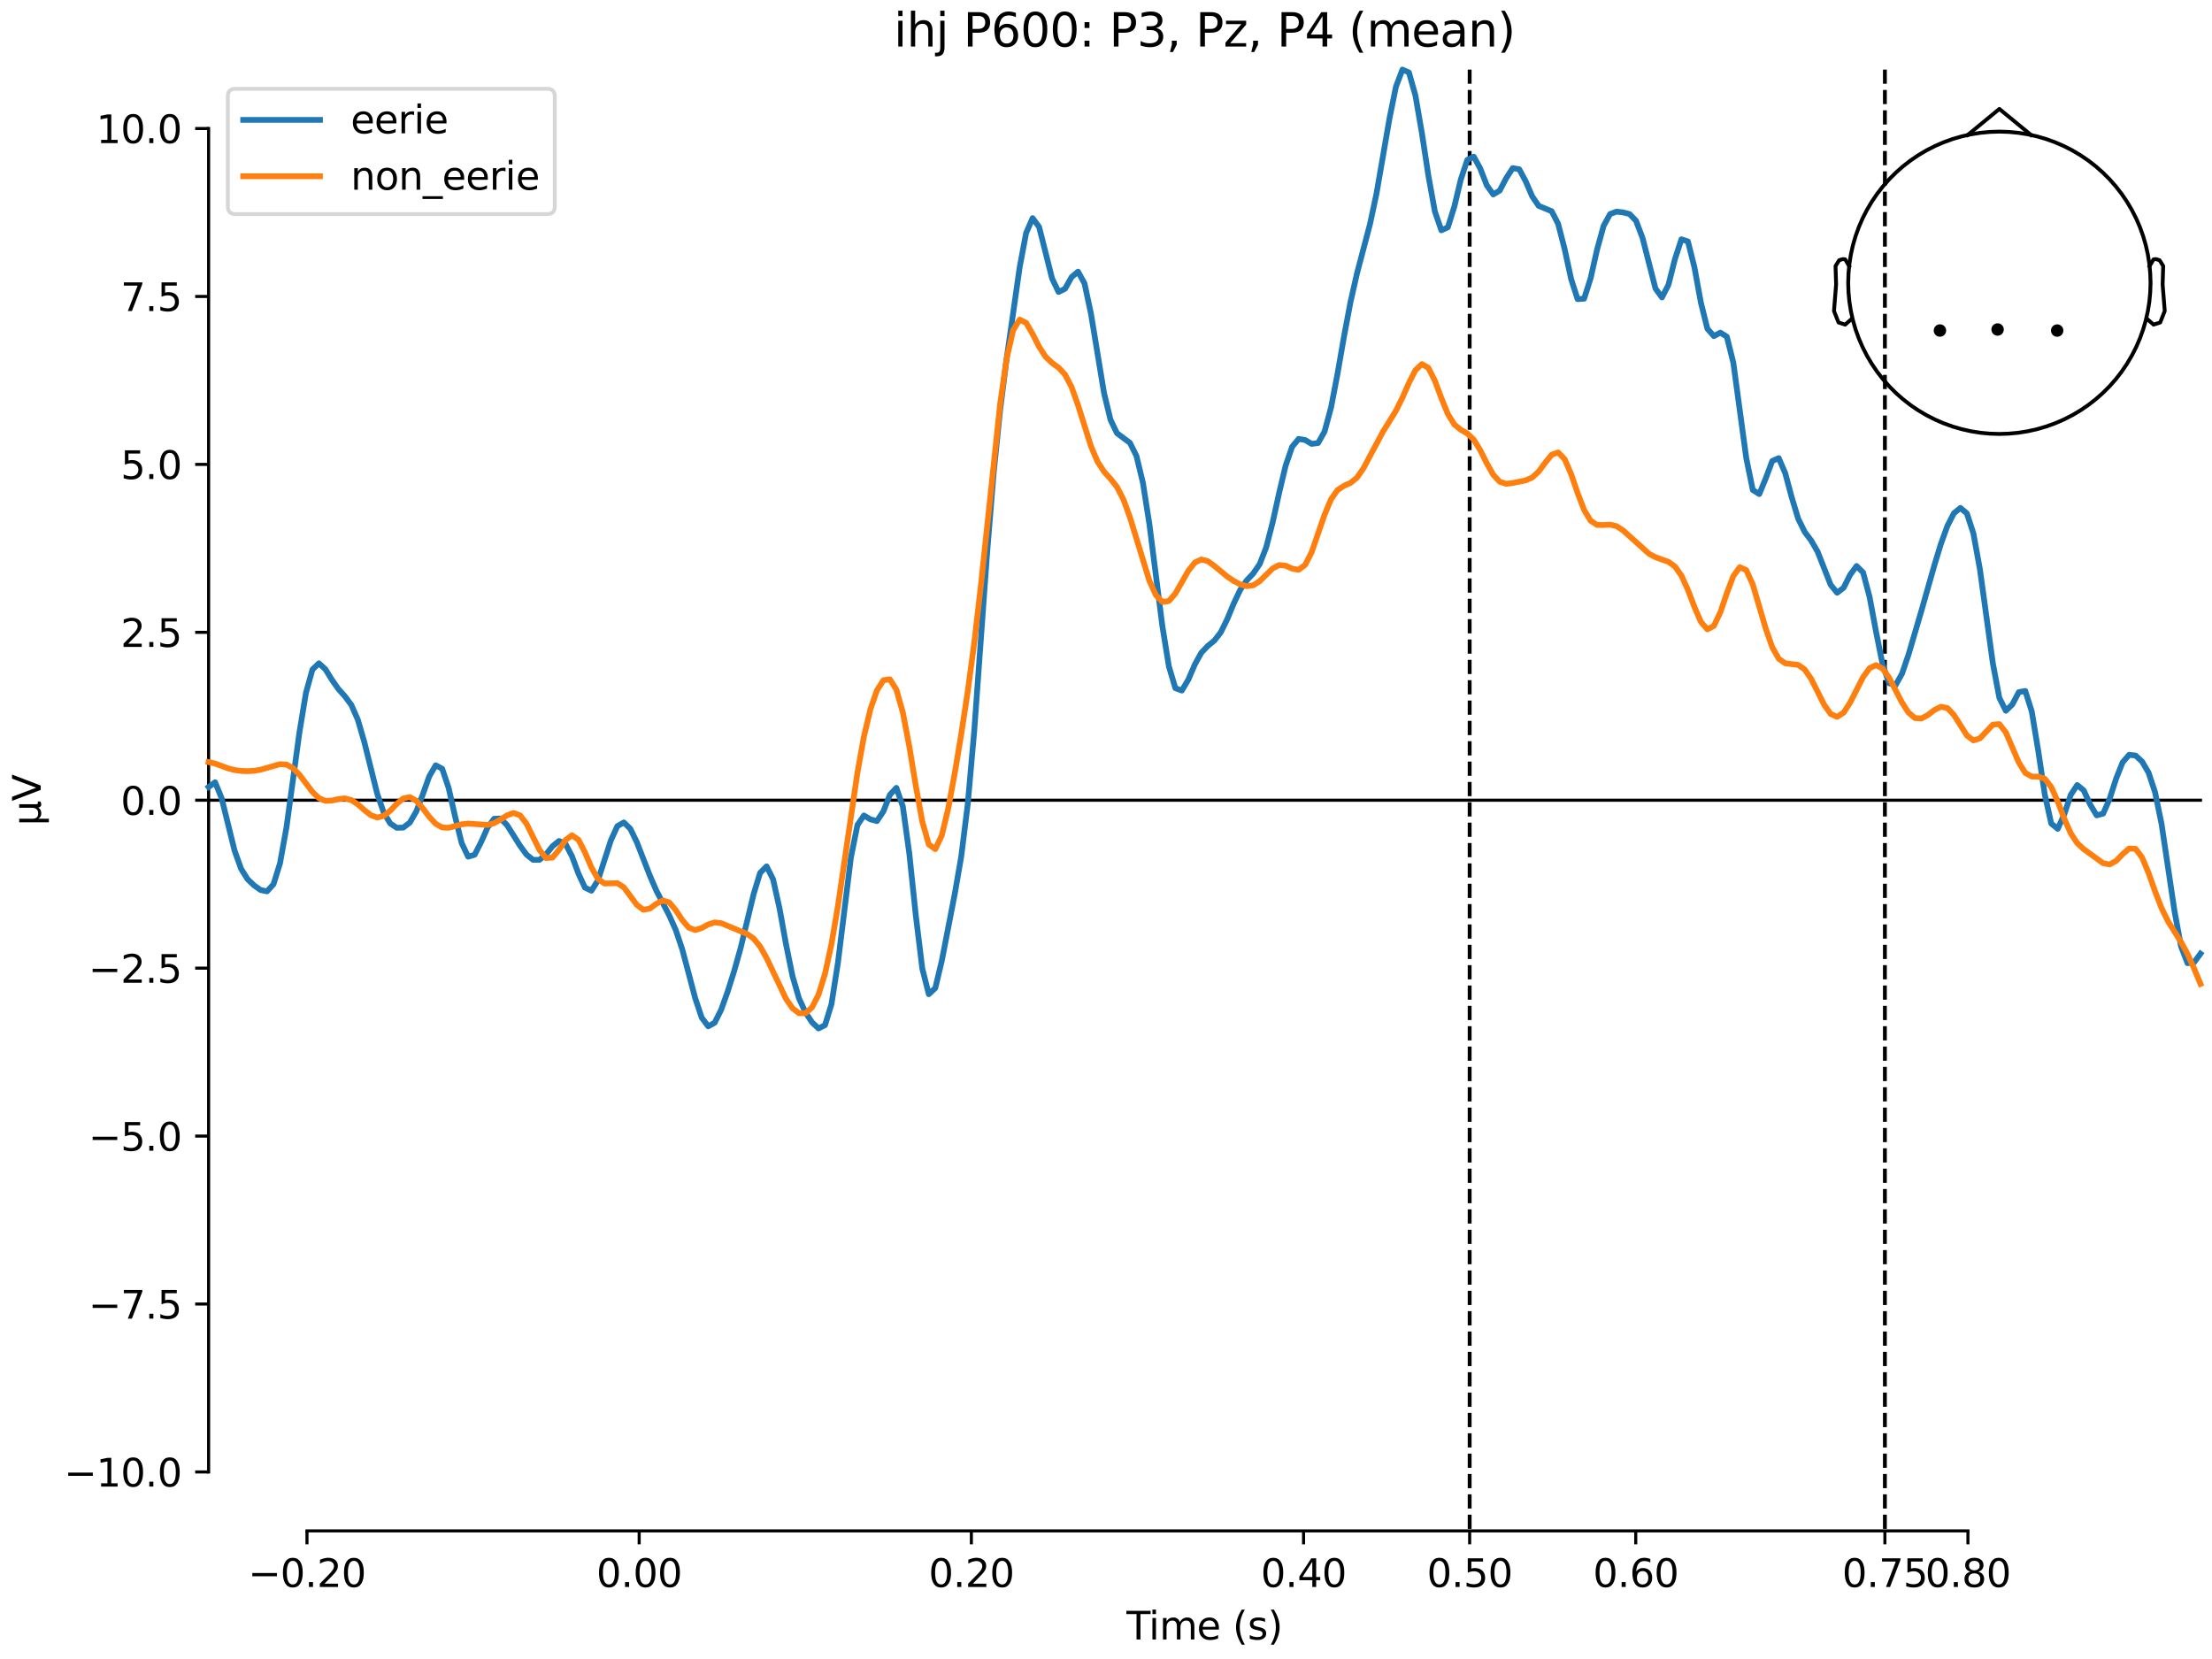 <?xml version="1.0" encoding="utf-8" standalone="no"?>
<!DOCTYPE svg PUBLIC "-//W3C//DTD SVG 1.1//EN"
  "http://www.w3.org/Graphics/SVG/1.1/DTD/svg11.dtd">
<svg xmlns:xlink="http://www.w3.org/1999/xlink" width="576pt" height="432pt" viewBox="0 0 576 432" xmlns="http://www.w3.org/2000/svg" version="1.1">
 <defs>
  <style type="text/css">*{stroke-linejoin: round; stroke-linecap: butt}</style>
 </defs>
 <g id="figure_1">
  <g id="patch_1">
   <path d="M 0 432 
L 576 432 
L 576 0 
L 0 0 
z
" style="fill: #ffffff"/>
  </g>
  <g id="axes_1">
   <g id="patch_2">
    <path d="M 54.324 398.644 
L 573 398.644 
L 573 18.118 
L 54.324 18.118 
L 54.324 398.644 
z
" style="fill: none; opacity: 0"/>
   </g>
   <g id="patch_3">
    <path d="M 54.324 383.296 
L 54.324 33.466 
" style="fill: none; stroke: #000000; stroke-width: 0.8; stroke-linejoin: miter; stroke-linecap: square"/>
   </g>
   <g id="LineCollection_1">
    <path d="M 382.695 18.118 
L 382.695 398.644 
" clip-path="url(#pb3cb5521ed)" style="fill: none; stroke-dasharray: 3.7,1.6; stroke-dashoffset: 0; stroke: #000000"/>
    <path d="M 490.823 18.118 
L 490.823 398.644 
" clip-path="url(#pb3cb5521ed)" style="fill: none; stroke-dasharray: 3.7,1.6; stroke-dashoffset: 0; stroke: #000000"/>
   </g>
   <g id="matplotlib.axis_1">
    <g id="xtick_1">
     <g id="line2d_1">
      <defs>
       <path id="m054a42f96c" d="M 0 0 
L 0 3.5 
" style="stroke: #000000; stroke-width: 0.8"/>
      </defs>
      <g>
       <use xlink:href="#m054a42f96c" x="79.936" y="398.644" style="stroke: #000000; stroke-width: 0.8"/>
      </g>
     </g>
     <g id="text_1">
      <!-- −0.20 -->
      <g transform="translate(64.614 413.242) scale(0.1 -0.1)">
       <defs>
        <path id="DejaVuSans-2212" d="M 678 2272 
L 4684 2272 
L 4684 1741 
L 678 1741 
L 678 2272 
z
" transform="scale(0.016)"/>
        <path id="DejaVuSans-30" d="M 2034 4250 
Q 1547 4250 1301 3770 
Q 1056 3291 1056 2328 
Q 1056 1369 1301 889 
Q 1547 409 2034 409 
Q 2525 409 2770 889 
Q 3016 1369 3016 2328 
Q 3016 3291 2770 3770 
Q 2525 4250 2034 4250 
z
M 2034 4750 
Q 2819 4750 3233 4129 
Q 3647 3509 3647 2328 
Q 3647 1150 3233 529 
Q 2819 -91 2034 -91 
Q 1250 -91 836 529 
Q 422 1150 422 2328 
Q 422 3509 836 4129 
Q 1250 4750 2034 4750 
z
" transform="scale(0.016)"/>
        <path id="DejaVuSans-2e" d="M 684 794 
L 1344 794 
L 1344 0 
L 684 0 
L 684 794 
z
" transform="scale(0.016)"/>
        <path id="DejaVuSans-32" d="M 1228 531 
L 3431 531 
L 3431 0 
L 469 0 
L 469 531 
Q 828 903 1448 1529 
Q 2069 2156 2228 2338 
Q 2531 2678 2651 2914 
Q 2772 3150 2772 3378 
Q 2772 3750 2511 3984 
Q 2250 4219 1831 4219 
Q 1534 4219 1204 4116 
Q 875 4013 500 3803 
L 500 4441 
Q 881 4594 1212 4672 
Q 1544 4750 1819 4750 
Q 2544 4750 2975 4387 
Q 3406 4025 3406 3419 
Q 3406 3131 3298 2873 
Q 3191 2616 2906 2266 
Q 2828 2175 2409 1742 
Q 1991 1309 1228 531 
z
" transform="scale(0.016)"/>
       </defs>
       <use xlink:href="#DejaVuSans-2212"/>
       <use xlink:href="#DejaVuSans-30" transform="translate(83.789 0)"/>
       <use xlink:href="#DejaVuSans-2e" transform="translate(147.412 0)"/>
       <use xlink:href="#DejaVuSans-32" transform="translate(179.199 0)"/>
       <use xlink:href="#DejaVuSans-30" transform="translate(242.822 0)"/>
      </g>
     </g>
    </g>
    <g id="xtick_2">
     <g id="line2d_2">
      <g>
       <use xlink:href="#m054a42f96c" x="166.439" y="398.644" style="stroke: #000000; stroke-width: 0.8"/>
      </g>
     </g>
     <g id="text_2">
      <!-- 0.00 -->
      <g transform="translate(155.306 413.242) scale(0.1 -0.1)">
       <use xlink:href="#DejaVuSans-30"/>
       <use xlink:href="#DejaVuSans-2e" transform="translate(63.623 0)"/>
       <use xlink:href="#DejaVuSans-30" transform="translate(95.41 0)"/>
       <use xlink:href="#DejaVuSans-30" transform="translate(159.033 0)"/>
      </g>
     </g>
    </g>
    <g id="xtick_3">
     <g id="line2d_3">
      <g>
       <use xlink:href="#m054a42f96c" x="252.941" y="398.644" style="stroke: #000000; stroke-width: 0.8"/>
      </g>
     </g>
     <g id="text_3">
      <!-- 0.20 -->
      <g transform="translate(241.808 413.242) scale(0.1 -0.1)">
       <use xlink:href="#DejaVuSans-30"/>
       <use xlink:href="#DejaVuSans-2e" transform="translate(63.623 0)"/>
       <use xlink:href="#DejaVuSans-32" transform="translate(95.41 0)"/>
       <use xlink:href="#DejaVuSans-30" transform="translate(159.033 0)"/>
      </g>
     </g>
    </g>
    <g id="xtick_4">
     <g id="line2d_4">
      <g>
       <use xlink:href="#m054a42f96c" x="339.443" y="398.644" style="stroke: #000000; stroke-width: 0.8"/>
      </g>
     </g>
     <g id="text_4">
      <!-- 0.40 -->
      <g transform="translate(328.311 413.242) scale(0.1 -0.1)">
       <defs>
        <path id="DejaVuSans-34" d="M 2419 4116 
L 825 1625 
L 2419 1625 
L 2419 4116 
z
M 2253 4666 
L 3047 4666 
L 3047 1625 
L 3713 1625 
L 3713 1100 
L 3047 1100 
L 3047 0 
L 2419 0 
L 2419 1100 
L 313 1100 
L 313 1709 
L 2253 4666 
z
" transform="scale(0.016)"/>
       </defs>
       <use xlink:href="#DejaVuSans-30"/>
       <use xlink:href="#DejaVuSans-2e" transform="translate(63.623 0)"/>
       <use xlink:href="#DejaVuSans-34" transform="translate(95.41 0)"/>
       <use xlink:href="#DejaVuSans-30" transform="translate(159.033 0)"/>
      </g>
     </g>
    </g>
    <g id="xtick_5">
     <g id="line2d_5">
      <g>
       <use xlink:href="#m054a42f96c" x="382.695" y="398.644" style="stroke: #000000; stroke-width: 0.8"/>
      </g>
     </g>
     <g id="text_5">
      <!-- 0.50 -->
      <g transform="translate(371.562 413.242) scale(0.1 -0.1)">
       <defs>
        <path id="DejaVuSans-35" d="M 691 4666 
L 3169 4666 
L 3169 4134 
L 1269 4134 
L 1269 2991 
Q 1406 3038 1543 3061 
Q 1681 3084 1819 3084 
Q 2600 3084 3056 2656 
Q 3513 2228 3513 1497 
Q 3513 744 3044 326 
Q 2575 -91 1722 -91 
Q 1428 -91 1123 -41 
Q 819 9 494 109 
L 494 744 
Q 775 591 1075 516 
Q 1375 441 1709 441 
Q 2250 441 2565 725 
Q 2881 1009 2881 1497 
Q 2881 1984 2565 2268 
Q 2250 2553 1709 2553 
Q 1456 2553 1204 2497 
Q 953 2441 691 2322 
L 691 4666 
z
" transform="scale(0.016)"/>
       </defs>
       <use xlink:href="#DejaVuSans-30"/>
       <use xlink:href="#DejaVuSans-2e" transform="translate(63.623 0)"/>
       <use xlink:href="#DejaVuSans-35" transform="translate(95.41 0)"/>
       <use xlink:href="#DejaVuSans-30" transform="translate(159.033 0)"/>
      </g>
     </g>
    </g>
    <g id="xtick_6">
     <g id="line2d_6">
      <g>
       <use xlink:href="#m054a42f96c" x="425.946" y="398.644" style="stroke: #000000; stroke-width: 0.8"/>
      </g>
     </g>
     <g id="text_6">
      <!-- 0.60 -->
      <g transform="translate(414.813 413.242) scale(0.1 -0.1)">
       <defs>
        <path id="DejaVuSans-36" d="M 2113 2584 
Q 1688 2584 1439 2293 
Q 1191 2003 1191 1497 
Q 1191 994 1439 701 
Q 1688 409 2113 409 
Q 2538 409 2786 701 
Q 3034 994 3034 1497 
Q 3034 2003 2786 2293 
Q 2538 2584 2113 2584 
z
M 3366 4563 
L 3366 3988 
Q 3128 4100 2886 4159 
Q 2644 4219 2406 4219 
Q 1781 4219 1451 3797 
Q 1122 3375 1075 2522 
Q 1259 2794 1537 2939 
Q 1816 3084 2150 3084 
Q 2853 3084 3261 2657 
Q 3669 2231 3669 1497 
Q 3669 778 3244 343 
Q 2819 -91 2113 -91 
Q 1303 -91 875 529 
Q 447 1150 447 2328 
Q 447 3434 972 4092 
Q 1497 4750 2381 4750 
Q 2619 4750 2861 4703 
Q 3103 4656 3366 4563 
z
" transform="scale(0.016)"/>
       </defs>
       <use xlink:href="#DejaVuSans-30"/>
       <use xlink:href="#DejaVuSans-2e" transform="translate(63.623 0)"/>
       <use xlink:href="#DejaVuSans-36" transform="translate(95.41 0)"/>
       <use xlink:href="#DejaVuSans-30" transform="translate(159.033 0)"/>
      </g>
     </g>
    </g>
    <g id="xtick_7">
     <g id="line2d_7">
      <g>
       <use xlink:href="#m054a42f96c" x="490.823" y="398.644" style="stroke: #000000; stroke-width: 0.8"/>
      </g>
     </g>
     <g id="text_7">
      <!-- 0.75 -->
      <g transform="translate(479.69 413.242) scale(0.1 -0.1)">
       <defs>
        <path id="DejaVuSans-37" d="M 525 4666 
L 3525 4666 
L 3525 4397 
L 1831 0 
L 1172 0 
L 2766 4134 
L 525 4134 
L 525 4666 
z
" transform="scale(0.016)"/>
       </defs>
       <use xlink:href="#DejaVuSans-30"/>
       <use xlink:href="#DejaVuSans-2e" transform="translate(63.623 0)"/>
       <use xlink:href="#DejaVuSans-37" transform="translate(95.41 0)"/>
       <use xlink:href="#DejaVuSans-35" transform="translate(159.033 0)"/>
      </g>
     </g>
    </g>
    <g id="xtick_8">
     <g id="line2d_8">
      <g>
       <use xlink:href="#m054a42f96c" x="512.448" y="398.644" style="stroke: #000000; stroke-width: 0.8"/>
      </g>
     </g>
     <g id="text_8">
      <!-- 0.80 -->
      <g transform="translate(501.315 413.242) scale(0.1 -0.1)">
       <defs>
        <path id="DejaVuSans-38" d="M 2034 2216 
Q 1584 2216 1326 1975 
Q 1069 1734 1069 1313 
Q 1069 891 1326 650 
Q 1584 409 2034 409 
Q 2484 409 2743 651 
Q 3003 894 3003 1313 
Q 3003 1734 2745 1975 
Q 2488 2216 2034 2216 
z
M 1403 2484 
Q 997 2584 770 2862 
Q 544 3141 544 3541 
Q 544 4100 942 4425 
Q 1341 4750 2034 4750 
Q 2731 4750 3128 4425 
Q 3525 4100 3525 3541 
Q 3525 3141 3298 2862 
Q 3072 2584 2669 2484 
Q 3125 2378 3379 2068 
Q 3634 1759 3634 1313 
Q 3634 634 3220 271 
Q 2806 -91 2034 -91 
Q 1263 -91 848 271 
Q 434 634 434 1313 
Q 434 1759 690 2068 
Q 947 2378 1403 2484 
z
M 1172 3481 
Q 1172 3119 1398 2916 
Q 1625 2713 2034 2713 
Q 2441 2713 2670 2916 
Q 2900 3119 2900 3481 
Q 2900 3844 2670 4047 
Q 2441 4250 2034 4250 
Q 1625 4250 1398 4047 
Q 1172 3844 1172 3481 
z
" transform="scale(0.016)"/>
       </defs>
       <use xlink:href="#DejaVuSans-30"/>
       <use xlink:href="#DejaVuSans-2e" transform="translate(63.623 0)"/>
       <use xlink:href="#DejaVuSans-38" transform="translate(95.41 0)"/>
       <use xlink:href="#DejaVuSans-30" transform="translate(159.033 0)"/>
      </g>
     </g>
    </g>
    <g id="text_9">
     <!-- Time (s) -->
     <g transform="translate(293.333 426.92) scale(0.1 -0.1)">
      <defs>
       <path id="DejaVuSans-54" d="M -19 4666 
L 3928 4666 
L 3928 4134 
L 2272 4134 
L 2272 0 
L 1638 0 
L 1638 4134 
L -19 4134 
L -19 4666 
z
" transform="scale(0.016)"/>
       <path id="DejaVuSans-69" d="M 603 3500 
L 1178 3500 
L 1178 0 
L 603 0 
L 603 3500 
z
M 603 4863 
L 1178 4863 
L 1178 4134 
L 603 4134 
L 603 4863 
z
" transform="scale(0.016)"/>
       <path id="DejaVuSans-6d" d="M 3328 2828 
Q 3544 3216 3844 3400 
Q 4144 3584 4550 3584 
Q 5097 3584 5394 3201 
Q 5691 2819 5691 2113 
L 5691 0 
L 5113 0 
L 5113 2094 
Q 5113 2597 4934 2840 
Q 4756 3084 4391 3084 
Q 3944 3084 3684 2787 
Q 3425 2491 3425 1978 
L 3425 0 
L 2847 0 
L 2847 2094 
Q 2847 2600 2669 2842 
Q 2491 3084 2119 3084 
Q 1678 3084 1418 2786 
Q 1159 2488 1159 1978 
L 1159 0 
L 581 0 
L 581 3500 
L 1159 3500 
L 1159 2956 
Q 1356 3278 1631 3431 
Q 1906 3584 2284 3584 
Q 2666 3584 2933 3390 
Q 3200 3197 3328 2828 
z
" transform="scale(0.016)"/>
       <path id="DejaVuSans-65" d="M 3597 1894 
L 3597 1613 
L 953 1613 
Q 991 1019 1311 708 
Q 1631 397 2203 397 
Q 2534 397 2845 478 
Q 3156 559 3463 722 
L 3463 178 
Q 3153 47 2828 -22 
Q 2503 -91 2169 -91 
Q 1331 -91 842 396 
Q 353 884 353 1716 
Q 353 2575 817 3079 
Q 1281 3584 2069 3584 
Q 2775 3584 3186 3129 
Q 3597 2675 3597 1894 
z
M 3022 2063 
Q 3016 2534 2758 2815 
Q 2500 3097 2075 3097 
Q 1594 3097 1305 2825 
Q 1016 2553 972 2059 
L 3022 2063 
z
" transform="scale(0.016)"/>
       <path id="DejaVuSans-20" transform="scale(0.016)"/>
       <path id="DejaVuSans-28" d="M 1984 4856 
Q 1566 4138 1362 3434 
Q 1159 2731 1159 2009 
Q 1159 1288 1364 580 
Q 1569 -128 1984 -844 
L 1484 -844 
Q 1016 -109 783 600 
Q 550 1309 550 2009 
Q 550 2706 781 3412 
Q 1013 4119 1484 4856 
L 1984 4856 
z
" transform="scale(0.016)"/>
       <path id="DejaVuSans-73" d="M 2834 3397 
L 2834 2853 
Q 2591 2978 2328 3040 
Q 2066 3103 1784 3103 
Q 1356 3103 1142 2972 
Q 928 2841 928 2578 
Q 928 2378 1081 2264 
Q 1234 2150 1697 2047 
L 1894 2003 
Q 2506 1872 2764 1633 
Q 3022 1394 3022 966 
Q 3022 478 2636 193 
Q 2250 -91 1575 -91 
Q 1294 -91 989 -36 
Q 684 19 347 128 
L 347 722 
Q 666 556 975 473 
Q 1284 391 1588 391 
Q 1994 391 2212 530 
Q 2431 669 2431 922 
Q 2431 1156 2273 1281 
Q 2116 1406 1581 1522 
L 1381 1569 
Q 847 1681 609 1914 
Q 372 2147 372 2553 
Q 372 3047 722 3315 
Q 1072 3584 1716 3584 
Q 2034 3584 2315 3537 
Q 2597 3491 2834 3397 
z
" transform="scale(0.016)"/>
       <path id="DejaVuSans-29" d="M 513 4856 
L 1013 4856 
Q 1481 4119 1714 3412 
Q 1947 2706 1947 2009 
Q 1947 1309 1714 600 
Q 1481 -109 1013 -844 
L 513 -844 
Q 928 -128 1133 580 
Q 1338 1288 1338 2009 
Q 1338 2731 1133 3434 
Q 928 4138 513 4856 
z
" transform="scale(0.016)"/>
      </defs>
      <use xlink:href="#DejaVuSans-54"/>
      <use xlink:href="#DejaVuSans-69" transform="translate(57.959 0)"/>
      <use xlink:href="#DejaVuSans-6d" transform="translate(85.742 0)"/>
      <use xlink:href="#DejaVuSans-65" transform="translate(183.154 0)"/>
      <use xlink:href="#DejaVuSans-20" transform="translate(244.678 0)"/>
      <use xlink:href="#DejaVuSans-28" transform="translate(276.465 0)"/>
      <use xlink:href="#DejaVuSans-73" transform="translate(315.479 0)"/>
      <use xlink:href="#DejaVuSans-29" transform="translate(367.578 0)"/>
     </g>
    </g>
   </g>
   <g id="matplotlib.axis_2">
    <g id="ytick_1">
     <g id="line2d_9">
      <defs>
       <path id="m06b91acfe2" d="M 0 0 
L -3.5 0 
" style="stroke: #000000; stroke-width: 0.8"/>
      </defs>
      <g>
       <use xlink:href="#m06b91acfe2" x="54.324" y="383.296" style="stroke: #000000; stroke-width: 0.8"/>
      </g>
     </g>
     <g id="text_10">
      <!-- −10.0 -->
      <g transform="translate(16.678 387.095) scale(0.1 -0.1)">
       <defs>
        <path id="DejaVuSans-31" d="M 794 531 
L 1825 531 
L 1825 4091 
L 703 3866 
L 703 4441 
L 1819 4666 
L 2450 4666 
L 2450 531 
L 3481 531 
L 3481 0 
L 794 0 
L 794 531 
z
" transform="scale(0.016)"/>
       </defs>
       <use xlink:href="#DejaVuSans-2212"/>
       <use xlink:href="#DejaVuSans-31" transform="translate(83.789 0)"/>
       <use xlink:href="#DejaVuSans-30" transform="translate(147.412 0)"/>
       <use xlink:href="#DejaVuSans-2e" transform="translate(211.035 0)"/>
       <use xlink:href="#DejaVuSans-30" transform="translate(242.822 0)"/>
      </g>
     </g>
    </g>
    <g id="ytick_2">
     <g id="line2d_10">
      <g>
       <use xlink:href="#m06b91acfe2" x="54.324" y="339.567" style="stroke: #000000; stroke-width: 0.8"/>
      </g>
     </g>
     <g id="text_11">
      <!-- −7.5 -->
      <g transform="translate(23.041 343.366) scale(0.1 -0.1)">
       <use xlink:href="#DejaVuSans-2212"/>
       <use xlink:href="#DejaVuSans-37" transform="translate(83.789 0)"/>
       <use xlink:href="#DejaVuSans-2e" transform="translate(147.412 0)"/>
       <use xlink:href="#DejaVuSans-35" transform="translate(179.199 0)"/>
      </g>
     </g>
    </g>
    <g id="ytick_3">
     <g id="line2d_11">
      <g>
       <use xlink:href="#m06b91acfe2" x="54.324" y="295.838" style="stroke: #000000; stroke-width: 0.8"/>
      </g>
     </g>
     <g id="text_12">
      <!-- −5.0 -->
      <g transform="translate(23.041 299.637) scale(0.1 -0.1)">
       <use xlink:href="#DejaVuSans-2212"/>
       <use xlink:href="#DejaVuSans-35" transform="translate(83.789 0)"/>
       <use xlink:href="#DejaVuSans-2e" transform="translate(147.412 0)"/>
       <use xlink:href="#DejaVuSans-30" transform="translate(179.199 0)"/>
      </g>
     </g>
    </g>
    <g id="ytick_4">
     <g id="line2d_12">
      <g>
       <use xlink:href="#m06b91acfe2" x="54.324" y="252.11" style="stroke: #000000; stroke-width: 0.8"/>
      </g>
     </g>
     <g id="text_13">
      <!-- −2.5 -->
      <g transform="translate(23.041 255.909) scale(0.1 -0.1)">
       <use xlink:href="#DejaVuSans-2212"/>
       <use xlink:href="#DejaVuSans-32" transform="translate(83.789 0)"/>
       <use xlink:href="#DejaVuSans-2e" transform="translate(147.412 0)"/>
       <use xlink:href="#DejaVuSans-35" transform="translate(179.199 0)"/>
      </g>
     </g>
    </g>
    <g id="ytick_5">
     <g id="line2d_13">
      <g>
       <use xlink:href="#m06b91acfe2" x="54.324" y="208.381" style="stroke: #000000; stroke-width: 0.8"/>
      </g>
     </g>
     <g id="text_14">
      <!-- 0.0 -->
      <g transform="translate(31.421 212.18) scale(0.1 -0.1)">
       <use xlink:href="#DejaVuSans-30"/>
       <use xlink:href="#DejaVuSans-2e" transform="translate(63.623 0)"/>
       <use xlink:href="#DejaVuSans-30" transform="translate(95.41 0)"/>
      </g>
     </g>
    </g>
    <g id="ytick_6">
     <g id="line2d_14">
      <g>
       <use xlink:href="#m06b91acfe2" x="54.324" y="164.652" style="stroke: #000000; stroke-width: 0.8"/>
      </g>
     </g>
     <g id="text_15">
      <!-- 2.5 -->
      <g transform="translate(31.421 168.451) scale(0.1 -0.1)">
       <use xlink:href="#DejaVuSans-32"/>
       <use xlink:href="#DejaVuSans-2e" transform="translate(63.623 0)"/>
       <use xlink:href="#DejaVuSans-35" transform="translate(95.41 0)"/>
      </g>
     </g>
    </g>
    <g id="ytick_7">
     <g id="line2d_15">
      <g>
       <use xlink:href="#m06b91acfe2" x="54.324" y="120.924" style="stroke: #000000; stroke-width: 0.8"/>
      </g>
     </g>
     <g id="text_16">
      <!-- 5.0 -->
      <g transform="translate(31.421 124.723) scale(0.1 -0.1)">
       <use xlink:href="#DejaVuSans-35"/>
       <use xlink:href="#DejaVuSans-2e" transform="translate(63.623 0)"/>
       <use xlink:href="#DejaVuSans-30" transform="translate(95.41 0)"/>
      </g>
     </g>
    </g>
    <g id="ytick_8">
     <g id="line2d_16">
      <g>
       <use xlink:href="#m06b91acfe2" x="54.324" y="77.195" style="stroke: #000000; stroke-width: 0.8"/>
      </g>
     </g>
     <g id="text_17">
      <!-- 7.5 -->
      <g transform="translate(31.421 80.994) scale(0.1 -0.1)">
       <use xlink:href="#DejaVuSans-37"/>
       <use xlink:href="#DejaVuSans-2e" transform="translate(63.623 0)"/>
       <use xlink:href="#DejaVuSans-35" transform="translate(95.41 0)"/>
      </g>
     </g>
    </g>
    <g id="ytick_9">
     <g id="line2d_17">
      <g>
       <use xlink:href="#m06b91acfe2" x="54.324" y="33.466" style="stroke: #000000; stroke-width: 0.8"/>
      </g>
     </g>
     <g id="text_18">
      <!-- 10.0 -->
      <g transform="translate(25.058 37.265) scale(0.1 -0.1)">
       <use xlink:href="#DejaVuSans-31"/>
       <use xlink:href="#DejaVuSans-30" transform="translate(63.623 0)"/>
       <use xlink:href="#DejaVuSans-2e" transform="translate(127.246 0)"/>
       <use xlink:href="#DejaVuSans-30" transform="translate(159.033 0)"/>
      </g>
     </g>
    </g>
    <g id="text_19">
     <!-- µV -->
     <g transform="translate(10.599 214.982) rotate(-90) scale(0.1 -0.1)">
      <defs>
       <path id="DejaVuSans-b5" d="M 544 -1331 
L 544 3500 
L 1119 3500 
L 1119 1325 
Q 1119 872 1334 640 
Q 1550 409 1972 409 
Q 2434 409 2667 671 
Q 2900 934 2900 1459 
L 2900 3500 
L 3475 3500 
L 3475 806 
Q 3475 619 3529 530 
Q 3584 441 3700 441 
Q 3728 441 3778 458 
Q 3828 475 3916 513 
L 3916 50 
Q 3788 -22 3673 -56 
Q 3559 -91 3450 -91 
Q 3234 -91 3106 31 
Q 2978 153 2931 403 
Q 2775 156 2548 32 
Q 2322 -91 2016 -91 
Q 1697 -91 1473 31 
Q 1250 153 1119 397 
L 1119 -1331 
L 544 -1331 
z
" transform="scale(0.016)"/>
       <path id="DejaVuSans-56" d="M 1831 0 
L 50 4666 
L 709 4666 
L 2188 738 
L 3669 4666 
L 4325 4666 
L 2547 0 
L 1831 0 
z
" transform="scale(0.016)"/>
      </defs>
      <use xlink:href="#DejaVuSans-b5"/>
      <use xlink:href="#DejaVuSans-56" transform="translate(63.623 0)"/>
     </g>
    </g>
   </g>
   <g id="patch_4">
    <path d="M 79.936 398.644 
L 512.448 398.644 
" style="fill: none; stroke: #000000; stroke-width: 0.8; stroke-linejoin: miter; stroke-linecap: square"/>
   </g>
   <g id="patch_5">
    <path d="M 54.324 208.381 
L 573 208.381 
" style="fill: none; stroke: #000000; stroke-width: 0.8; stroke-linejoin: miter; stroke-linecap: square"/>
   </g>
   <g id="text_20">
    <!-- ihj P600: P3, Pz, P4 (mean) -->
    <g transform="translate(232.751 12.118) scale(0.12 -0.12)">
     <defs>
      <path id="DejaVuSans-68" d="M 3513 2113 
L 3513 0 
L 2938 0 
L 2938 2094 
Q 2938 2591 2744 2837 
Q 2550 3084 2163 3084 
Q 1697 3084 1428 2787 
Q 1159 2491 1159 1978 
L 1159 0 
L 581 0 
L 581 4863 
L 1159 4863 
L 1159 2956 
Q 1366 3272 1645 3428 
Q 1925 3584 2291 3584 
Q 2894 3584 3203 3211 
Q 3513 2838 3513 2113 
z
" transform="scale(0.016)"/>
      <path id="DejaVuSans-6a" d="M 603 3500 
L 1178 3500 
L 1178 -63 
Q 1178 -731 923 -1031 
Q 669 -1331 103 -1331 
L -116 -1331 
L -116 -844 
L 38 -844 
Q 366 -844 484 -692 
Q 603 -541 603 -63 
L 603 3500 
z
M 603 4863 
L 1178 4863 
L 1178 4134 
L 603 4134 
L 603 4863 
z
" transform="scale(0.016)"/>
      <path id="DejaVuSans-50" d="M 1259 4147 
L 1259 2394 
L 2053 2394 
Q 2494 2394 2734 2622 
Q 2975 2850 2975 3272 
Q 2975 3691 2734 3919 
Q 2494 4147 2053 4147 
L 1259 4147 
z
M 628 4666 
L 2053 4666 
Q 2838 4666 3239 4311 
Q 3641 3956 3641 3272 
Q 3641 2581 3239 2228 
Q 2838 1875 2053 1875 
L 1259 1875 
L 1259 0 
L 628 0 
L 628 4666 
z
" transform="scale(0.016)"/>
      <path id="DejaVuSans-3a" d="M 750 794 
L 1409 794 
L 1409 0 
L 750 0 
L 750 794 
z
M 750 3309 
L 1409 3309 
L 1409 2516 
L 750 2516 
L 750 3309 
z
" transform="scale(0.016)"/>
      <path id="DejaVuSans-33" d="M 2597 2516 
Q 3050 2419 3304 2112 
Q 3559 1806 3559 1356 
Q 3559 666 3084 287 
Q 2609 -91 1734 -91 
Q 1441 -91 1130 -33 
Q 819 25 488 141 
L 488 750 
Q 750 597 1062 519 
Q 1375 441 1716 441 
Q 2309 441 2620 675 
Q 2931 909 2931 1356 
Q 2931 1769 2642 2001 
Q 2353 2234 1838 2234 
L 1294 2234 
L 1294 2753 
L 1863 2753 
Q 2328 2753 2575 2939 
Q 2822 3125 2822 3475 
Q 2822 3834 2567 4026 
Q 2313 4219 1838 4219 
Q 1578 4219 1281 4162 
Q 984 4106 628 3988 
L 628 4550 
Q 988 4650 1302 4700 
Q 1616 4750 1894 4750 
Q 2613 4750 3031 4423 
Q 3450 4097 3450 3541 
Q 3450 3153 3228 2886 
Q 3006 2619 2597 2516 
z
" transform="scale(0.016)"/>
      <path id="DejaVuSans-2c" d="M 750 794 
L 1409 794 
L 1409 256 
L 897 -744 
L 494 -744 
L 750 256 
L 750 794 
z
" transform="scale(0.016)"/>
      <path id="DejaVuSans-7a" d="M 353 3500 
L 3084 3500 
L 3084 2975 
L 922 459 
L 3084 459 
L 3084 0 
L 275 0 
L 275 525 
L 2438 3041 
L 353 3041 
L 353 3500 
z
" transform="scale(0.016)"/>
      <path id="DejaVuSans-61" d="M 2194 1759 
Q 1497 1759 1228 1600 
Q 959 1441 959 1056 
Q 959 750 1161 570 
Q 1363 391 1709 391 
Q 2188 391 2477 730 
Q 2766 1069 2766 1631 
L 2766 1759 
L 2194 1759 
z
M 3341 1997 
L 3341 0 
L 2766 0 
L 2766 531 
Q 2569 213 2275 61 
Q 1981 -91 1556 -91 
Q 1019 -91 701 211 
Q 384 513 384 1019 
Q 384 1609 779 1909 
Q 1175 2209 1959 2209 
L 2766 2209 
L 2766 2266 
Q 2766 2663 2505 2880 
Q 2244 3097 1772 3097 
Q 1472 3097 1187 3025 
Q 903 2953 641 2809 
L 641 3341 
Q 956 3463 1253 3523 
Q 1550 3584 1831 3584 
Q 2591 3584 2966 3190 
Q 3341 2797 3341 1997 
z
" transform="scale(0.016)"/>
      <path id="DejaVuSans-6e" d="M 3513 2113 
L 3513 0 
L 2938 0 
L 2938 2094 
Q 2938 2591 2744 2837 
Q 2550 3084 2163 3084 
Q 1697 3084 1428 2787 
Q 1159 2491 1159 1978 
L 1159 0 
L 581 0 
L 581 3500 
L 1159 3500 
L 1159 2956 
Q 1366 3272 1645 3428 
Q 1925 3584 2291 3584 
Q 2894 3584 3203 3211 
Q 3513 2838 3513 2113 
z
" transform="scale(0.016)"/>
     </defs>
     <use xlink:href="#DejaVuSans-69"/>
     <use xlink:href="#DejaVuSans-68" transform="translate(27.783 0)"/>
     <use xlink:href="#DejaVuSans-6a" transform="translate(91.162 0)"/>
     <use xlink:href="#DejaVuSans-20" transform="translate(118.945 0)"/>
     <use xlink:href="#DejaVuSans-50" transform="translate(150.732 0)"/>
     <use xlink:href="#DejaVuSans-36" transform="translate(211.035 0)"/>
     <use xlink:href="#DejaVuSans-30" transform="translate(274.658 0)"/>
     <use xlink:href="#DejaVuSans-30" transform="translate(338.281 0)"/>
     <use xlink:href="#DejaVuSans-3a" transform="translate(401.904 0)"/>
     <use xlink:href="#DejaVuSans-20" transform="translate(435.596 0)"/>
     <use xlink:href="#DejaVuSans-50" transform="translate(467.383 0)"/>
     <use xlink:href="#DejaVuSans-33" transform="translate(527.686 0)"/>
     <use xlink:href="#DejaVuSans-2c" transform="translate(591.309 0)"/>
     <use xlink:href="#DejaVuSans-20" transform="translate(623.096 0)"/>
     <use xlink:href="#DejaVuSans-50" transform="translate(654.883 0)"/>
     <use xlink:href="#DejaVuSans-7a" transform="translate(715.186 0)"/>
     <use xlink:href="#DejaVuSans-2c" transform="translate(767.676 0)"/>
     <use xlink:href="#DejaVuSans-20" transform="translate(799.463 0)"/>
     <use xlink:href="#DejaVuSans-50" transform="translate(831.25 0)"/>
     <use xlink:href="#DejaVuSans-34" transform="translate(891.553 0)"/>
     <use xlink:href="#DejaVuSans-20" transform="translate(955.176 0)"/>
     <use xlink:href="#DejaVuSans-28" transform="translate(986.963 0)"/>
     <use xlink:href="#DejaVuSans-6d" transform="translate(1025.977 0)"/>
     <use xlink:href="#DejaVuSans-65" transform="translate(1123.389 0)"/>
     <use xlink:href="#DejaVuSans-61" transform="translate(1184.912 0)"/>
     <use xlink:href="#DejaVuSans-6e" transform="translate(1246.191 0)"/>
     <use xlink:href="#DejaVuSans-29" transform="translate(1309.57 0)"/>
    </g>
   </g>
   <g id="legend_1">
    <g id="patch_6">
     <path d="M 61.324 55.753 
L 142.466 55.753 
Q 144.466 55.753 144.466 53.753 
L 144.466 25.118 
Q 144.466 23.118 142.466 23.118 
L 61.324 23.118 
Q 59.324 23.118 59.324 25.118 
L 59.324 53.753 
Q 59.324 55.753 61.324 55.753 
z
" style="fill: #ffffff; opacity: 0.8; stroke: #cccccc; stroke-linejoin: miter"/>
    </g>
    <g id="line2d_18">
     <path d="M 63.324 31.217 
L 73.324 31.217 
L 83.324 31.217 
" style="fill: none; stroke: #1f77b4; stroke-width: 1.5; stroke-linecap: square"/>
    </g>
    <g id="text_21">
     <!-- eerie -->
     <g transform="translate(91.324 34.717) scale(0.1 -0.1)">
      <defs>
       <path id="DejaVuSans-72" d="M 2631 2963 
Q 2534 3019 2420 3045 
Q 2306 3072 2169 3072 
Q 1681 3072 1420 2755 
Q 1159 2438 1159 1844 
L 1159 0 
L 581 0 
L 581 3500 
L 1159 3500 
L 1159 2956 
Q 1341 3275 1631 3429 
Q 1922 3584 2338 3584 
Q 2397 3584 2469 3576 
Q 2541 3569 2628 3553 
L 2631 2963 
z
" transform="scale(0.016)"/>
      </defs>
      <use xlink:href="#DejaVuSans-65"/>
      <use xlink:href="#DejaVuSans-65" transform="translate(61.523 0)"/>
      <use xlink:href="#DejaVuSans-72" transform="translate(123.047 0)"/>
      <use xlink:href="#DejaVuSans-69" transform="translate(164.16 0)"/>
      <use xlink:href="#DejaVuSans-65" transform="translate(191.943 0)"/>
     </g>
    </g>
    <g id="line2d_19">
     <path d="M 63.324 45.895 
L 73.324 45.895 
L 83.324 45.895 
" style="fill: none; stroke: #ff7f0e; stroke-width: 1.5; stroke-linecap: square"/>
    </g>
    <g id="text_22">
     <!-- non_eerie -->
     <g transform="translate(91.324 49.395) scale(0.1 -0.1)">
      <defs>
       <path id="DejaVuSans-6f" d="M 1959 3097 
Q 1497 3097 1228 2736 
Q 959 2375 959 1747 
Q 959 1119 1226 758 
Q 1494 397 1959 397 
Q 2419 397 2687 759 
Q 2956 1122 2956 1747 
Q 2956 2369 2687 2733 
Q 2419 3097 1959 3097 
z
M 1959 3584 
Q 2709 3584 3137 3096 
Q 3566 2609 3566 1747 
Q 3566 888 3137 398 
Q 2709 -91 1959 -91 
Q 1206 -91 779 398 
Q 353 888 353 1747 
Q 353 2609 779 3096 
Q 1206 3584 1959 3584 
z
" transform="scale(0.016)"/>
       <path id="DejaVuSans-5f" d="M 3263 -1063 
L 3263 -1509 
L -63 -1509 
L -63 -1063 
L 3263 -1063 
z
" transform="scale(0.016)"/>
      </defs>
      <use xlink:href="#DejaVuSans-6e"/>
      <use xlink:href="#DejaVuSans-6f" transform="translate(63.379 0)"/>
      <use xlink:href="#DejaVuSans-6e" transform="translate(124.561 0)"/>
      <use xlink:href="#DejaVuSans-5f" transform="translate(187.939 0)"/>
      <use xlink:href="#DejaVuSans-65" transform="translate(237.939 0)"/>
      <use xlink:href="#DejaVuSans-65" transform="translate(299.463 0)"/>
      <use xlink:href="#DejaVuSans-72" transform="translate(360.986 0)"/>
      <use xlink:href="#DejaVuSans-69" transform="translate(402.1 0)"/>
      <use xlink:href="#DejaVuSans-65" transform="translate(429.883 0)"/>
     </g>
    </g>
   </g>
   <g id="line2d_20">
    <path d="M 54.324 204.94 
L 56.013 203.699 
L 57.703 207.817 
L 61.082 221.494 
L 62.771 226.226 
L 64.461 228.931 
L 66.15 230.55 
L 67.84 231.754 
L 69.529 232.107 
L 71.219 230.258 
L 72.908 224.823 
L 74.598 215.434 
L 77.977 190.689 
L 79.666 180.426 
L 81.356 174.35 
L 83.045 172.722 
L 84.735 174.274 
L 86.424 177.003 
L 88.114 179.417 
L 89.803 181.295 
L 91.493 183.576 
L 93.182 187.426 
L 94.872 193.237 
L 98.251 206.777 
L 99.94 211.647 
L 101.63 214.435 
L 103.319 215.558 
L 105.009 215.499 
L 106.698 214.222 
L 108.388 211.338 
L 110.077 206.92 
L 111.767 202.179 
L 113.456 199.281 
L 115.146 200.177 
L 116.835 205.224 
L 118.525 212.689 
L 120.214 219.524 
L 121.904 223.079 
L 123.593 222.577 
L 125.283 219.267 
L 126.972 215.478 
L 128.662 213.201 
L 130.351 213.138 
L 132.041 214.872 
L 135.42 220.233 
L 137.109 222.533 
L 138.799 223.896 
L 140.488 223.894 
L 142.178 222.475 
L 143.867 220.361 
L 145.557 218.986 
L 147.246 219.725 
L 148.936 222.945 
L 150.625 227.474 
L 152.315 231.133 
L 154.004 231.941 
L 155.694 229.274 
L 159.073 218.822 
L 160.762 215.124 
L 162.452 214.158 
L 164.141 215.82 
L 165.831 219.303 
L 169.21 227.987 
L 170.899 231.882 
L 174.278 238.395 
L 175.968 242.171 
L 177.657 247.201 
L 181.036 259.932 
L 182.726 264.996 
L 184.415 267.255 
L 186.105 266.317 
L 187.794 262.919 
L 189.484 258.203 
L 191.173 252.866 
L 192.863 246.85 
L 196.242 232.824 
L 197.931 227.293 
L 199.621 225.596 
L 201.31 228.969 
L 203 236.6 
L 204.689 245.944 
L 206.379 254.221 
L 208.068 260.002 
L 209.758 263.649 
L 211.447 266.203 
L 213.137 267.805 
L 214.826 266.949 
L 216.516 261.469 
L 218.205 250.636 
L 221.584 223.249 
L 223.274 214.842 
L 224.963 212.35 
L 226.653 213.352 
L 228.342 213.814 
L 230.032 211.273 
L 231.721 206.97 
L 233.411 205.151 
L 235.1 210.002 
L 236.79 222.316 
L 238.479 238.431 
L 240.169 252.256 
L 241.858 258.882 
L 243.548 257.295 
L 245.237 250.212 
L 248.616 232.788 
L 250.306 223.046 
L 251.995 209.448 
L 253.685 190.411 
L 257.064 143.678 
L 258.753 123.077 
L 260.443 106.711 
L 262.132 93.37 
L 265.511 69.659 
L 267.201 60.666 
L 268.89 56.794 
L 270.58 59.089 
L 273.959 72.521 
L 275.648 76.031 
L 277.337 75.19 
L 279.027 72.172 
L 280.716 70.737 
L 282.406 73.806 
L 284.095 81.732 
L 287.474 102.273 
L 289.164 109.284 
L 290.853 112.799 
L 294.232 115.308 
L 295.922 118.703 
L 297.611 125.709 
L 299.301 136.497 
L 302.68 163.038 
L 304.369 173.512 
L 306.059 179.188 
L 307.748 179.82 
L 309.438 176.967 
L 311.127 173.045 
L 312.817 169.972 
L 314.506 168.2 
L 316.196 166.828 
L 317.885 164.659 
L 319.575 161.221 
L 321.264 157.153 
L 322.954 153.583 
L 324.643 151.13 
L 326.333 149.34 
L 328.022 146.885 
L 329.712 142.525 
L 331.401 136.011 
L 333.091 128.333 
L 334.78 121.238 
L 336.47 116.33 
L 338.159 114.295 
L 339.849 114.576 
L 341.538 115.582 
L 343.228 115.364 
L 344.917 112.364 
L 346.607 106.088 
L 348.296 97.287 
L 349.986 87.571 
L 351.675 78.598 
L 353.365 71.172 
L 356.744 58.36 
L 358.433 50.434 
L 361.812 30.892 
L 363.502 22.575 
L 365.191 18.118 
L 366.881 18.872 
L 368.57 24.844 
L 370.26 34.646 
L 371.949 45.738 
L 373.639 55.074 
L 375.328 59.966 
L 377.018 59.198 
L 378.707 53.787 
L 380.397 46.723 
L 382.086 41.629 
L 383.776 40.803 
L 385.465 43.907 
L 387.155 48.249 
L 388.844 50.638 
L 390.534 49.612 
L 392.223 46.38 
L 393.913 43.778 
L 395.602 44.069 
L 397.292 47.213 
L 398.981 51.132 
L 400.671 53.607 
L 404.05 54.999 
L 405.739 58.286 
L 407.429 64.872 
L 409.118 72.664 
L 410.808 77.9 
L 412.497 77.782 
L 414.187 72.485 
L 415.876 64.992 
L 417.566 58.837 
L 419.255 55.743 
L 420.945 55.101 
L 422.634 55.302 
L 424.324 55.733 
L 426.013 57.478 
L 427.703 61.925 
L 431.082 75.127 
L 432.771 77.451 
L 434.461 74.16 
L 436.15 67.478 
L 437.84 62.312 
L 439.529 62.864 
L 441.219 69.571 
L 442.908 78.802 
L 444.598 85.592 
L 446.287 87.521 
L 447.977 86.617 
L 449.666 87.68 
L 451.356 94.452 
L 454.735 119.359 
L 456.424 127.589 
L 458.114 128.657 
L 459.803 124.54 
L 461.493 120.037 
L 463.182 119.298 
L 464.872 123.219 
L 466.561 129.512 
L 468.251 135.083 
L 469.94 138.514 
L 471.63 140.757 
L 473.319 143.692 
L 476.698 152.287 
L 478.388 154.355 
L 480.077 153.049 
L 481.767 149.68 
L 483.456 147.385 
L 485.146 149.075 
L 486.835 155.453 
L 488.525 164.537 
L 490.214 172.954 
L 491.904 177.9 
L 493.593 178.43 
L 495.283 175.426 
L 496.972 170.468 
L 500.351 158.977 
L 503.73 147.108 
L 505.42 141.578 
L 507.109 136.927 
L 508.799 133.634 
L 510.488 132.261 
L 512.178 133.702 
L 513.867 138.901 
L 515.557 148.184 
L 518.936 172.737 
L 520.625 181.713 
L 522.315 185.085 
L 524.004 183.44 
L 525.694 180.237 
L 527.383 179.925 
L 529.073 185.286 
L 530.762 195.569 
L 532.452 206.854 
L 534.141 214.452 
L 535.831 215.827 
L 537.52 212.072 
L 539.21 206.992 
L 540.899 204.423 
L 542.589 205.801 
L 544.278 209.496 
L 545.968 212.32 
L 547.657 211.86 
L 549.347 208.013 
L 551.036 202.755 
L 552.726 198.504 
L 554.415 196.557 
L 556.105 196.736 
L 557.794 198.306 
L 559.484 201.2 
L 561.173 206.301 
L 562.863 214.552 
L 566.242 237.273 
L 567.931 246.416 
L 569.621 250.813 
L 571.31 250.621 
L 573 248.338 
L 573 248.338 
" style="fill: none; stroke: #1f77b4; stroke-width: 1.5; stroke-linecap: square"/>
   </g>
   <g id="line2d_21">
    <path d="M 54.324 198.446 
L 56.013 198.832 
L 59.392 200.076 
L 61.082 200.511 
L 62.771 200.746 
L 64.461 200.807 
L 66.15 200.713 
L 67.84 200.433 
L 72.908 198.99 
L 74.598 199.096 
L 76.287 200.008 
L 77.977 201.748 
L 81.356 206.213 
L 83.045 207.821 
L 84.735 208.536 
L 86.424 208.468 
L 88.114 208.072 
L 89.803 207.893 
L 91.493 208.332 
L 93.182 209.447 
L 94.872 210.937 
L 96.561 212.27 
L 98.251 212.88 
L 99.94 212.453 
L 101.63 211.091 
L 103.319 209.319 
L 105.009 207.914 
L 106.698 207.558 
L 108.388 208.497 
L 110.077 210.442 
L 111.767 212.692 
L 113.456 214.517 
L 115.146 215.468 
L 116.835 215.549 
L 120.214 214.653 
L 121.904 214.455 
L 126.972 214.811 
L 128.662 214.357 
L 130.351 213.411 
L 132.041 212.306 
L 133.73 211.692 
L 135.42 212.307 
L 137.109 214.502 
L 140.488 221.334 
L 142.178 223.433 
L 143.867 223.32 
L 145.557 221.283 
L 147.246 218.748 
L 148.936 217.512 
L 150.625 218.665 
L 152.315 221.937 
L 154.004 225.881 
L 155.694 228.849 
L 157.383 230.056 
L 160.762 229.981 
L 162.452 231.064 
L 165.831 235.622 
L 167.52 236.893 
L 169.21 236.596 
L 170.899 235.357 
L 172.589 234.474 
L 174.278 234.997 
L 175.968 236.997 
L 177.657 239.581 
L 179.347 241.55 
L 181.036 242.189 
L 182.726 241.655 
L 184.415 240.726 
L 186.105 240.193 
L 187.794 240.387 
L 194.552 243.2 
L 196.242 244.403 
L 197.931 246.474 
L 199.621 249.472 
L 204.689 260.123 
L 206.379 262.551 
L 208.068 263.852 
L 209.758 263.845 
L 211.447 262.323 
L 213.137 259.01 
L 214.826 253.579 
L 216.516 245.815 
L 218.205 235.851 
L 223.274 201.191 
L 224.963 191.807 
L 226.653 184.673 
L 228.342 179.802 
L 230.032 177.131 
L 231.721 176.881 
L 233.411 179.561 
L 235.1 185.541 
L 236.79 194.416 
L 238.479 204.672 
L 240.169 213.957 
L 241.858 219.91 
L 243.548 221.108 
L 245.237 217.568 
L 246.927 210.475 
L 248.616 201.349 
L 250.306 191.181 
L 251.995 180.058 
L 253.685 167.448 
L 255.374 152.91 
L 260.443 105.126 
L 262.132 93.347 
L 263.822 86.006 
L 265.511 83.218 
L 267.201 84.059 
L 268.89 86.966 
L 270.58 90.292 
L 272.269 92.896 
L 273.959 94.512 
L 275.648 95.722 
L 277.337 97.538 
L 279.027 100.768 
L 280.716 105.501 
L 284.095 116.216 
L 285.785 120.188 
L 287.474 122.798 
L 289.164 124.663 
L 290.853 126.805 
L 292.543 130.062 
L 294.232 134.689 
L 299.301 151.257 
L 300.99 154.957 
L 302.68 156.747 
L 304.369 156.513 
L 306.059 154.558 
L 309.438 148.627 
L 311.127 146.492 
L 312.817 145.683 
L 314.506 146.123 
L 316.196 147.339 
L 319.575 150.138 
L 321.264 151.277 
L 322.954 152.167 
L 324.643 152.637 
L 326.333 152.414 
L 328.022 151.34 
L 331.401 148.017 
L 333.091 147.134 
L 334.78 147.305 
L 336.47 148.07 
L 338.159 148.367 
L 339.849 147.103 
L 341.538 143.82 
L 344.917 134.017 
L 346.607 129.993 
L 348.296 127.594 
L 349.986 126.5 
L 351.675 125.749 
L 353.365 124.361 
L 355.054 121.918 
L 360.123 112.406 
L 363.502 106.947 
L 365.191 103.537 
L 366.881 99.714 
L 368.57 96.393 
L 370.26 94.812 
L 371.949 95.792 
L 373.639 99.144 
L 375.328 103.67 
L 377.018 107.811 
L 378.707 110.545 
L 380.397 111.917 
L 382.086 112.875 
L 383.776 114.507 
L 385.465 117.258 
L 387.155 120.645 
L 388.844 123.642 
L 390.534 125.451 
L 392.223 125.986 
L 393.913 125.777 
L 397.292 125.083 
L 398.981 124.35 
L 400.671 122.781 
L 402.36 120.498 
L 404.05 118.415 
L 405.739 117.814 
L 407.429 119.551 
L 409.118 123.458 
L 410.808 128.376 
L 412.497 132.783 
L 414.187 135.6 
L 415.876 136.689 
L 417.566 136.716 
L 419.255 136.604 
L 420.945 137.012 
L 422.634 138.102 
L 429.392 144.191 
L 431.082 145.092 
L 434.461 146.3 
L 436.15 147.512 
L 437.84 149.895 
L 439.529 153.599 
L 441.219 158.031 
L 442.908 161.933 
L 444.598 163.878 
L 446.287 162.99 
L 447.977 159.438 
L 449.666 154.482 
L 451.356 149.993 
L 453.045 147.684 
L 454.735 148.475 
L 456.424 152.208 
L 459.803 163.707 
L 461.493 168.545 
L 463.182 171.531 
L 464.872 172.725 
L 468.251 173.134 
L 469.94 174.328 
L 471.63 176.79 
L 475.009 183.516 
L 476.698 185.92 
L 478.388 186.662 
L 480.077 185.558 
L 481.767 182.958 
L 485.146 176.32 
L 486.835 173.998 
L 488.525 173.189 
L 490.214 174.085 
L 491.904 176.446 
L 495.283 182.95 
L 496.972 185.556 
L 498.662 186.981 
L 500.351 187.091 
L 502.041 186.167 
L 503.73 184.866 
L 505.42 184.029 
L 507.109 184.385 
L 508.799 186.175 
L 512.178 191.502 
L 513.867 192.802 
L 515.557 192.271 
L 518.936 188.691 
L 520.625 188.56 
L 522.315 190.716 
L 525.694 198.558 
L 527.383 201.262 
L 529.073 202.215 
L 530.762 202.233 
L 532.452 202.779 
L 534.141 204.947 
L 535.831 208.736 
L 537.52 213.155 
L 539.21 216.971 
L 540.899 219.546 
L 542.589 221.11 
L 547.657 224.784 
L 549.347 225.095 
L 551.036 224.177 
L 552.726 222.418 
L 554.415 220.949 
L 556.105 221.03 
L 557.794 223.285 
L 559.484 227.336 
L 561.173 232.101 
L 562.863 236.473 
L 564.552 239.921 
L 567.931 245.282 
L 569.621 248.401 
L 571.31 252.148 
L 573 256.209 
L 573 256.209 
" style="fill: none; stroke: #ff7f0e; stroke-width: 1.5; stroke-linecap: square"/>
   </g>
  </g>
  <g id="axes_2">
   <g id="PathCollection_1">
    <defs>
     <path id="C0_0_02f0f6e337" d="M 0 1.118 
C 0.297 1.118 0.581 1 0.791 0.791 
C 1 0.581 1.118 0.297 1.118 -0 
C 1.118 -0.297 1 -0.581 0.791 -0.791 
C 0.581 -1 0.297 -1.118 0 -1.118 
C -0.297 -1.118 -0.581 -1 -0.791 -0.791 
C -1 -0.581 -1.118 -0.297 -1.118 0 
C -1.118 0.297 -1 0.581 -0.791 0.791 
C -0.581 1 -0.297 1.118 0 1.118 
z
"/>
    </defs>
    <g clip-path="url(#pd02e3883fe)">
     <use xlink:href="#C0_0_02f0f6e337" x="505.155" y="86.067" style="stroke: #000000"/>
    </g>
    <g clip-path="url(#pd02e3883fe)">
     <use xlink:href="#C0_0_02f0f6e337" x="535.682" y="86.077" style="stroke: #000000"/>
    </g>
    <g clip-path="url(#pd02e3883fe)">
     <use xlink:href="#C0_0_02f0f6e337" x="520.171" y="85.8" style="stroke: #000000"/>
    </g>
   </g>
   <g id="matplotlib.axis_3"/>
   <g id="matplotlib.axis_4"/>
   <g id="line2d_22">
    <path d="M 559.993 73.636 
L 559.916 71.165 
L 559.683 68.703 
L 559.296 66.26 
L 558.757 63.847 
L 558.067 61.472 
L 557.229 59.146 
L 556.247 56.876 
L 555.124 54.673 
L 553.866 52.545 
L 552.476 50.499 
L 550.96 48.545 
L 549.325 46.69 
L 547.576 44.942 
L 545.721 43.307 
L 543.767 41.791 
L 541.722 40.401 
L 539.594 39.142 
L 537.39 38.02 
L 535.121 37.038 
L 532.794 36.2 
L 530.42 35.51 
L 528.006 34.971 
L 525.564 34.584 
L 523.102 34.351 
L 520.63 34.273 
L 518.159 34.351 
L 515.697 34.584 
L 513.255 34.971 
L 510.841 35.51 
L 508.467 36.2 
L 506.14 37.038 
L 503.871 38.02 
L 501.667 39.142 
L 499.539 40.401 
L 497.494 41.791 
L 495.54 43.307 
L 493.685 44.942 
L 491.936 46.69 
L 490.301 48.545 
L 488.785 50.499 
L 487.395 52.545 
L 486.137 54.673 
L 485.014 56.876 
L 484.032 59.146 
L 483.194 61.472 
L 482.504 63.847 
L 481.965 66.26 
L 481.578 68.703 
L 481.345 71.165 
L 481.268 73.636 
L 481.345 76.108 
L 481.578 78.57 
L 481.965 81.012 
L 482.504 83.425 
L 483.194 85.8 
L 484.032 88.127 
L 485.014 90.396 
L 486.137 92.599 
L 487.395 94.728 
L 488.785 96.773 
L 490.301 98.727 
L 491.936 100.582 
L 493.685 102.331 
L 495.54 103.966 
L 497.494 105.481 
L 499.539 106.871 
L 501.667 108.13 
L 503.871 109.253 
L 506.14 110.235 
L 508.467 111.073 
L 510.841 111.762 
L 513.255 112.302 
L 515.697 112.689 
L 518.159 112.921 
L 520.63 112.999 
L 523.102 112.921 
L 525.564 112.689 
L 528.006 112.302 
L 530.42 111.762 
L 532.794 111.073 
L 535.121 110.235 
L 537.39 109.253 
L 539.594 108.13 
L 541.722 106.871 
L 543.767 105.481 
L 545.721 103.966 
L 547.576 102.331 
L 549.325 100.582 
L 550.96 98.727 
L 552.476 96.773 
L 553.866 94.728 
L 555.124 92.599 
L 556.247 90.396 
L 557.229 88.127 
L 558.067 85.8 
L 558.757 83.425 
L 559.296 81.012 
L 559.683 78.57 
L 559.916 76.108 
L 559.993 73.636 
" style="fill: none; stroke: #000000; stroke-linecap: square"/>
   </g>
   <g id="line2d_23">
    <path d="M 512.386 35.146 
L 520.63 28.369 
L 528.875 35.146 
" style="fill: none; stroke: #000000; stroke-linecap: square"/>
   </g>
   <g id="line2d_24">
    <path d="M 481.504 69.267 
L 480.48 67.535 
L 479.851 67.472 
L 478.914 67.763 
L 477.969 69.267 
L 478.119 74.069 
L 477.567 80.973 
L 478.748 83.973 
L 480.48 84.532 
L 482.134 83.075 
" style="fill: none; stroke: #000000; stroke-linecap: square"/>
   </g>
   <g id="line2d_25">
    <path d="M 559.757 69.267 
L 560.781 67.535 
L 561.41 67.472 
L 562.347 67.763 
L 563.292 69.267 
L 563.142 74.069 
L 563.693 80.973 
L 562.513 83.973 
L 560.781 84.532 
L 559.127 83.075 
" style="fill: none; stroke: #000000; stroke-linecap: square"/>
   </g>
  </g>
 </g>
 <defs>
  <clipPath id="pb3cb5521ed">
   <rect x="54.324" y="18.118" width="518.676" height="380.525"/>
  </clipPath>
  <clipPath id="pd02e3883fe">
   <rect x="473.261" y="24.137" width="94.739" height="93.093"/>
  </clipPath>
 </defs>
</svg>

